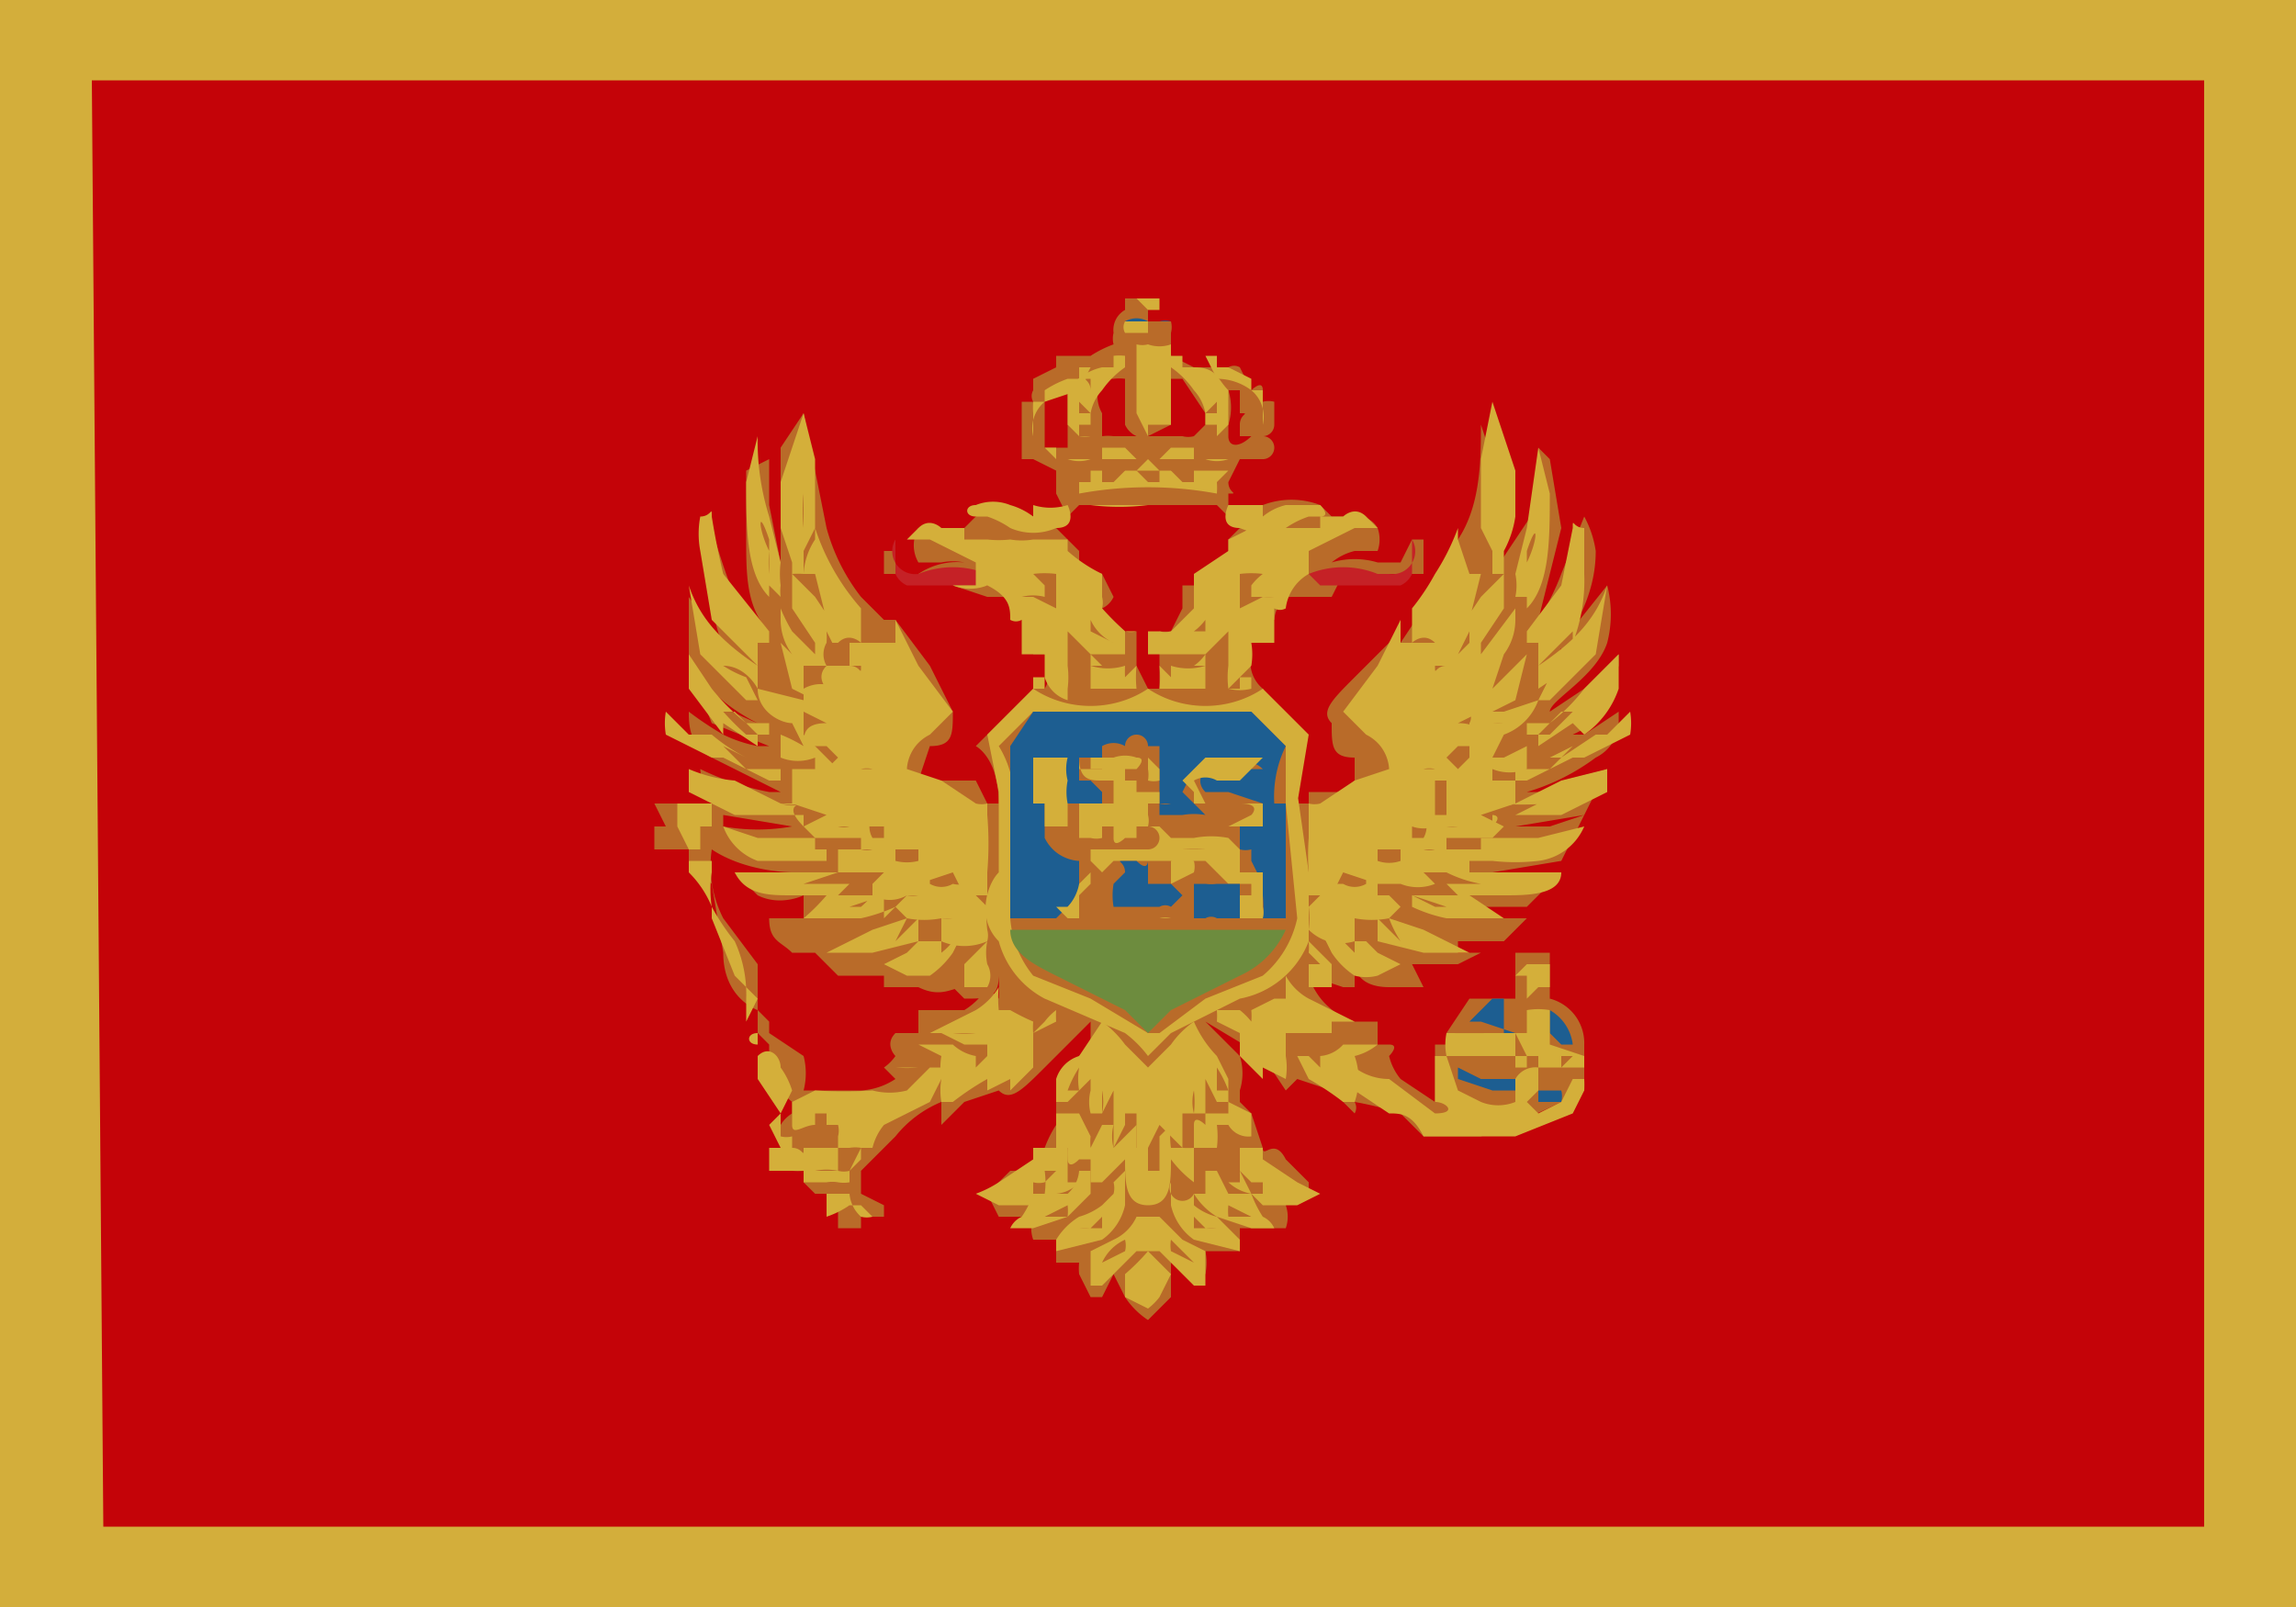 <svg xmlns='http://www.w3.org/2000/svg' width='20' height='14'><path fill='#d3ae3b' d='M0 0h20v14H0z'/><path d='M.8.7h18.4v12.6H.9zm0 0' fill='#c40308'/><path d='M13.3 6.9a1.9 1.9 0 00.6-.3c.2-.1.2-.3.2-.3v-.1l-.3.2h-.3c0 .1-.1.1 0 .1l.4-.2.2-.5v-.1l-.3.3-.3.2c-.1 0-.2 0 0 0 0-.1.4-.3.5-.6a1 1 0 000-.5l-.4.5v.2h-.1c.2-.3.4-.6.4-1a.9.9 0 00-.1-.3l-.2.5a2.2 2.2 0 01-.2.4s-.1.1 0 0l.2-.8-.1-.6-.1-.1v.5L13 5c.1-.3.2-.7 0-1l-.1-.3c0 .3 0 .7-.2 1l-.3.6-.2.3v-.1l-.4.4c-.2.2-.3.3-.2.4 0 .2 0 .3.2.3v.2l-.1.1h-.3V7h-.1v-.5L11 6a.3.3 0 01-.1-.3c.1 0 0 0 0 0a.6.6 0 010-.2v-.1h.2a.3.3 0 01.1-.2h.4l.1-.2h.7v-.3h-.1l-.1.2H12a.7.7 0 00-.4 0 .5.5 0 01.2-.1h.2a.3.3 0 000-.2.2.2 0 00-.2-.1h-.2l-.1-.1a.7.7 0 00-.5 0h-.2a.7.7 0 01-.1 0v-.1c.1 0 0 0 0-.1.1 0 0 0 0 0l.1-.2h.2a.1.1 0 000-.2.1.1 0 00.1-.1v-.2a.2.2 0 00-.1 0v-.1c0-.1-.1 0-.1 0l-.1-.2a.1.1 0 00-.1 0h-.3l-.2-.1v-.2a.2.2 0 000-.1H10v-.2h-.2v.1a.2.2 0 00-.1.2.2.2 0 000 .1 1 1 0 00-.2.1h-.2-.1v.1l-.2.1H9v.1a.1.1 0 000 .1h-.1V4H9l.2.1v.2l.1.2a.8.8 0 01-.1 0H9a.7.7 0 00-.5 0l-.1.1h-.2H8a.3.3 0 000 .3c0 .1 0 0 0 0h.2a.5.5 0 01.2 0A.6.6 0 008 5h-.2v-.2h-.1V5h.6v.1l.3.1h.2a.3.3 0 010 .2H9a.8.8 0 010 .3h.1a.3.3 0 010 .3H9l-.5.5s.2.1.2.5h-.1l-.1-.2h-.3H8l.1-.3c.2 0 .2-.1.2-.3l-.2-.4-.3-.4h-.1l-.2-.2a1.7 1.7 0 01-.3-.6l-.2-1-.2.3v1c.1 0 0 0 0 0l-.1-.5V4l-.2.1v.6c0 .3 0 .6.2.8 0 .1 0 0 0 0a2.2 2.2 0 01-.3-.3 6 6 0 01-.2-.6.8.8 0 000 .3c0 .4 0 .7.3 1l-.1-.2a2.9 2.9 0 01-.4-.5v.5c.1.3.4.5.6.6a2.7 2.7 0 01-.4-.2L6 5.7v.1l.2.5.5.2h-.1a1.2 1.2 0 01-.3-.1 2.8 2.8 0 01-.3-.2c0 .1 0 .3.2.4l.6.3c.1 0 0 0 0 0h-.1a2.4 2.4 0 01-.6-.2s0-.1 0 0a.6.6 0 00.2.4l.6.1a1.7 1.7 0 01-.6 0V7H6V7H5.7l.1.2h-.1v.2H6v.1l.2.2.1.6c0 .4.3.5.3.5V9l.1.1v.2a.6.6 0 00.2.3v.1a.3.3 0 00-.1.1V10.1l.1.1a.5.5 0 00.1 0v.1l.1.1h.2V10.7H7.5v-.1h.2v-.1l-.2-.1v-.2l.1-.1.1-.1.1-.1a1 1 0 01.4-.3v.2l.2-.2.3-.1c.1.1.2 0 .4-.2l.4-.4v.2l-.2.2a.5.5 0 00-.1.3v.2a1 1 0 00-.1.2c-.1.2-.2.2-.3.2l-.2.2.1.2H9a.3.3 0 000 .2h.2v.2H9.4a.5.5 0 000 .1l.1.2h.1l.1-.2.1.2a.7.7 0 00.2.2l.2-.2V11l.2.1s0 .1 0 0a.3.3 0 00.1 0 .5.5 0 000-.2H10.8v-.2h.4a.3.3 0 000-.2s-.1 0 0 0l.2-.1v-.1l-.2-.2c-.1-.2-.2 0-.2-.1l-.1-.3-.1-.1v-.1a.5.5 0 000-.3l-.2-.2-.1-.1.5.3.2.3.1-.1.3.1.2.2a.1.1 0 000-.1 2.9 2.9 0 01.4.1l.2.2h.5a7.7 7.7 0 00.9-.4.5.5 0 000-.1v-.1-.1-.1a.4.4 0 00-.3-.4v-.2-.2h-.2c0-.1 0 0 0 0h-.1V8.7h-.4l-.2.3v.1h-.1v.5l-.3-.2a.5.5 0 01-.1-.2s.1-.1 0-.1H12V9v-.1h-.2a.6.6 0 01-.4-.4l.3.1h.1v-.2c-.1 0-.1 0 0 0 0 0 0 .2.3.2h.3l-.1-.2h.4l.2-.1h-.2v-.1h.4l.2-.2H13l-.1-.1h.4l.3-.3H13l.6-.1.2-.4-.3.1h-.3l.6-.1.2-.4c0-.1 0 0 0 0a2.4 2.4 0 01-.6.2h-.2zm-7 .4H6h.1zm2.3 1.3a.6.6 0 01-.2.2H8V9h-.2c-.1.1 0 .2 0 .2a.4.4 0 01-.1.1l.1.1a.6.6 0 01-.3.1H7a.6.6 0 000-.3L6.7 9v-.1l-.1-.1v-.1-.3L6.3 8a1 1 0 01-.1-.6c.3.2.7.2.7.2h-.5l.2.2c.2.1.4 0 .4 0V8h-.3c0 .2.1.2.2.3h.4-.2l.2.2h.4v.1H8c.2.1.3 0 .4 0 0-.1 0 0 0 0a.7.7 0 00-.1 0l.1.1c.2 0 .3 0 .3-.2a2 2 0 010 .2zm2.1-5.2h.1v.2c.1 0 0 0 0 .1v.1h.1c-.1.1-.2.1-.2 0v-.1a.5.5 0 000-.3zm-.5.3v-.2-.2h.1l.2.3v.1l-.1.1a.2.2 0 01-.1 0H10zm-.5-.4a.4.4 0 01.1 0v.4a.2.2 0 00.1.1h-.2a.4.4 0 00-.1 0v-.2a.3.3 0 010-.3zm-.4.6h-.2v-.2-.1-.1l.2-.1v.4zm1.4 1h-.2.1l-.2.2h-.1v.2l-.1.2a.6.6 0 01-.1 0V6H10l-.1-.2v-.1-.2a.5.5 0 01-.1 0 2.5 2.5 0 01-.2-.2.2.2 0 00.1-.1L9.6 5a.9.9 0 01-.2-.1v-.1l-.2-.2.2-.2h1.2l.2.2-.1.1zm0 0' fill='#b96b29'/><path d='M11.3 7l.1-.6L11 6c-.3.2-.7.2-1 0-.3.2-.7.2-1 0l-.4.4.1.5v.7c-.1.1-.2.4 0 .6a.8.8 0 00.4.5l.7.3a1 1 0 01.2.2l.2-.2.6-.3a.8.8 0 00.6-.5v-.6l-.1-.7zm0 0' fill='#d4af3a'/><path d='M11.2 7v-.5l-.3-.3H9l-.3.3s.2.3.1.6V8a.9.9 0 00.2.5l.5.2.5.3h.1l.4-.3.5-.2a.9.9 0 00.3-.5l-.1-1zm0 0' fill='#b96b29'/><path d='M11.1 7a1 1 0 01.1-.5l-.3-.3H9l-.2.3V8h.4l.2-.2v-.2-.1s-.2 0-.3-.2V7H9v-.2-.2h.2V7h.4v-.1l-.1-.1h-.1v-.1s0-.1 0 0c0 0 .1 0 0 0v-.1h.2v-.1a.2.2 0 01.2 0 .1.1 0 01.2 0h.1v.2s.1 0 0 0V7h.1V7a.2.2 0 01-.1 0v.1h.2a.6.6 0 01.2 0H10.8h-.3l-.2-.2.1-.2h.2a.5.5 0 01.2 0h.1c0-.1.1 0 .1 0h-.1a.6.6 0 01-.3 0h-.1s-.1.1 0 .2h.2l.3.1v.2h-.2v.2a.2.2 0 00.1 0v.1l.1.2v.1a1 1 0 010 .2h.2V7zm0 0' fill='#1d5e91'/><path d='M8.8 8.1c0 .2.2.3.4.4l.6.3.2.2.2-.2.6-.3a.8.8 0 00.4-.4zm0 0' fill='#6d8c3e'/><path d='M9 7h.1v.2h.2V7a.5.5 0 010-.2.4.4 0 010-.2H9V7c-.1 0-.1 0 0 0zm0-.2zm0-.1c0-.1 0 0 0 0zm.1-.1zm.1 0zm.2.7h.1c0-.1 0 0 0 0a.2.2 0 00.1 0c0 .1 0 .1 0 0h.1c0 .1.1 0 .1 0h.1v-.1h.1a.2.2 0 000-.1V7h.1v-.1h-.2v-.1h-.1v-.1h.1s.1-.1 0-.1a.3.3 0 00-.2 0h-.2v.1h.1v.1h.1V7h-.2l-.1.2H9.7s.1 0 0 0v.1h-.1V7h-.2v.2zm0 0' fill='#d4af3a'/><path d='M9.9 6.5c.1 0 0 0 0 0zm.1.1h0c-.1 0 0 0 0 0zm0 0v.1a.3.3 0 010 .1.2.2 0 00.1 0v-.1zm-.4.2c-.1 0-.2 0-.2-.2v.1h.2zM9.3 8h.1v-.2l.1-.1v-.1c0-.1 0 0 0 0l-.1.1a.4.4 0 01-.1.2h-.1zM9 8zm0 0M9.2 8zm.8 0zm0 0zm0 0M10.4 7.6a.2.2 0 000-.1.3.3 0 00-.2 0V8H10c-.1 0 0 0 0 0h.1a.2.2 0 01.1 0v-.1c0-.1 0 0 0 0v-.1-.1zm0 0' fill='#d4af3a'/><path d='M10.1 7.2H10a.1.1 0 010 .2h-.1-.1-.4.1v.1l.1.1.1-.1H10.5v-.1h-.2a1.5 1.5 0 01.2 0 .2.2 0 000 .1l.2.2h.2v.1h-.1V8c-.1 0 0 0 0 0h.2a.2.2 0 000-.1v-.2-.1h-.2v-.2l-.1-.1a.8.8 0 00-.3 0h-.2zm0 0M10.5 8h.1zm.2 0zm-2 0h2.5-2.4zm1.7-1h.4c.2 0 .1.1.1.1l-.2.1h.3V7h-.5l-.1-.2a.2.2 0 01.2 0h.2l.2-.2h-.1-.2-.2l-.2.2.1.1zm0 0' fill='#d4af3a'/><path d='M9.8 6.6zm1 0h-.2.2c0 .1 0 0 0 0zm0 0' fill='#b96b29'/><path d='M10.2 7.7H10v-.2H10s0 .1-.1 0h-.1c-.1 0 0 0 0 .1l-.1.1a.6.6 0 000 .2h.4a.1.1 0 01.1 0l.1-.1zm.6 0h-.1-.1a.4.4 0 01-.1 0h-.1V8h.1a.1.1 0 01.1 0h.2v-.2zm0 0' fill='#1d5e91'/><path d='M9.3 9.6l.2-.2v.1a.4.4 0 000 .2s0 .1 0 0h.1l.1-.2v.5l.1-.2v-.1h.1v.3h.1l.1-.2v-.1.1l.2.2v-.2-.2.1h.2c0 .1 0 0 0 0v-.3l.1.2h.1v-.2l-.1-.2a1 1 0 01-.2-.3.8.8 0 00-.2.2l-.2.2-.2-.2a.9.9 0 00-.2-.2l-.2.3a.3.3 0 00-.2.2v.2zm0 0' fill='#d4af3a'/><path d='M9.3 10a.8.8 0 000 .1s0 .1.1 0h.1v.2h.1l.2-.2c0 .2 0 .4.2.4s.2-.2.2-.4a1 1 0 00.2.2V10h.2c0 .1 0 0 0 0a.8.8 0 000-.2h.1a.2.2 0 00.2.1v-.2l-.2-.1v.1h-.1-.1v.1s-.1-.1-.1 0v.2a1 1 0 01-.1 0h-.1a.7.7 0 010-.2l-.1.1v.3H10c-.1 0 0 0 0 0V10h-.1v-.2l-.1.1-.1.1V10a.4.4 0 010-.2h-.1l-.1.2a.5.5 0 010-.1l-.1-.2-.1.1.1-.1h-.2v.3zm.8 1l-.1-.1a1.9 1.9 0 01-.2.2v.2l.2.1a.5.5 0 00.1-.1l.1-.2-.1-.1zm0 0' fill='#d4af3a'/><path d='M10 11.1v0-.1.1zm0 0' fill='#b96b29'/><path d='M10 4.4a2 2 0 01-.5 0h-.1 1.2-.6zm.6-.1a.7.7 0 000-.1l.1-.1H10h-.7.2v.1h-.1v.1a3.3 3.3 0 011.2 0zm0 0M10.4 4.3h-.8.8zM10 2.7h.1v-.1h-.2zm.2.2H10v-.1h-.2a.1.1 0 000 .1h.4zm0 0' fill='#d4af3a'/><path d='M10 3h.2-.4.2zm0-.2h.2a.2.2 0 00-.1 0zm0 0a.2.2 0 00-.2 0h.1zm0 0' fill='#1d5e91'/><path d='M10.1 4h-.2v.1l.1.1h.1V4zm0 0' fill='#b96b29'/><path d='M10 4l-.1.1h.2zm0-.3v0zm0 .2zm0 0M10 3.8v-.1h.2V3a.3.3 0 01-.2 0 .2.2 0 01-.1 0v.6zm0 0' fill='#d4af3a'/><path d='M10 3.6v-.1zm0-.2v-.1zm0-.2zm0 0' fill='#b96b29'/><path d='M10 3.5zm0-.1zm0-.2zm0 0' fill='#d4af3a'/><path d='M10 9.8v-.2.2zm0 0' fill='#b96b29'/><path d='M9 10.5l.2-.1a.3.3 0 00.2-.1h-.1V10 10H9v.1l-.3.2a1 1 0 01-.2.1l.2.1h.3zm0 0' fill='#d4af3a'/><path d='M9.6 10.4h-.1v-.2h-.1a.3.3 0 01-.1.2H9a.8.8 0 01-.1.2.2.2 0 00-.1.1h.2l.3-.1.2-.2zm0 0' fill='#d4af3a'/><path d='M9.8 10.5V10.2l-.1.1a.2.2 0 010 .1l-.1.1a.6.6 0 01-.2.1.6.6 0 00-.2.2v.1l.4-.1a.5.5 0 00.2-.3zm0 0M10 10.9v-.3h-.1a.4.4 0 01-.2.2l-.2.1v.3h.1l.1-.1.2-.2zm0 0' fill='#d4af3a'/><path d='M9.3 9.5a1 1 0 01.1-.2.6.6 0 000 .2zm.3 0v.2a.5.5 0 000-.2zm.2.2v-.1.1zm-.6.5l-.1.1a.2.2 0 01-.1 0v.1h.1a.7.7 0 000-.2zm.2.3h-.1l-.2.1h.2a.5.5 0 000-.1zm.2.1l-.1.1a.6.6 0 01-.1 0h.2zm.2.2a.4.4 0 00-.2.2l.2-.1a.2.2 0 000-.1zm0 0' fill='#b96b29'/><path d='M8.6 5A.8.8 0 008 5 .4.4 0 018 5a.2.2 0 01-.2-.3V5a.2.2 0 00.1.1h.7c.1 0 .1 0 0 0zm0 0' fill='#c52126'/><path d='M8.1 9.3H8a1.1 1.1 0 01-.2 0H8.1zm0 0' fill='#d4af3a'/><path d='M8.7 9.2h-.1l-.1.1v-.1a.4.4 0 01-.2-.1H8 8l.2.1a.6.6 0 000 .2.6.6 0 000 .2h.1a2.4 2.4 0 01.3-.2zm0 0' fill='#d4af3a'/><path d='M9.2 8.8a.5.5 0 00-.1.1S9 9 9 9a.6.6 0 010-.1 2 2 0 01-.2-.1h-.1a1 1 0 010-.2.6.6 0 01-.2.2l-.4.2h.4a1 1 0 01-.2 0h-.1l.2.1h.2v.4s0 .1 0 0l.2-.1v-.1.2l.2-.2V9l.2-.1a.7.7 0 010-.1zM7.1 5l.1.4.1.1-.2-.3-.2-.2v.3l.2.3v.1l-.2-.2a1.4 1.4 0 01-.1-.2v.1a.5.5 0 00.1.3L7 6 7 5.8l-.2-.2.1.4.2.1h-.1L6.6 6c0 .2.2.3.3.3l.1.2H7a1.3 1.3 0 00-.2-.1v.2a.4.4 0 00.3 0v.1h-.2V7l.3.1c.1 0 .1 0 0 0l-.2.1.1.1h.4v.1h-.2v.2h.4l-.1.1v.1a.3.3 0 00.3 0h.1a.3.3 0 01-.1 0l-.1.1.1.1a.8.8 0 00.3 0h.1a.6.6 0 01-.1 0v.2a.5.5 0 00.4 0 .2.2 0 000-.1.8.8 0 010-.2l-.2-.2a.2.2 0 01-.1 0 .2.2 0 01-.2 0v-.2h-.1a.4.4 0 01-.2 0v-.2h-.1-.1a.2.2 0 010-.2h-.2v-.3L7 6.4v-.2-.1V6 6v-.2h.2a.2.2 0 010-.2h.1c.1-.1.2 0 .2 0v-.3a2 2 0 01-.4-.7v.1A.6.6 0 007 5zm0 0' fill='#d4af3a'/><path d='M8.6 7a.2.2 0 01-.1 0l-.3-.2-.3-.1s0-.2.2-.3l.2-.2-.3-.4-.2-.4v.2h-.2-.2v.2h.1c0 .1 0 0-.1 0h-.2c-.1.1 0 .2 0 .2h.1A.3.3 0 007 6v.2l.2.1c-.2 0-.2.1-.2.2h.2l.1.1-.1.1v.1h.2V7.2H7.7v.2H8v.3l.3-.1.1.2h.2v-.2a3 3 0 000-.5zM6.3 5.5l.3.3v-.2l-.1-.1-.1-.3v.3l.2.1h.1v-.1L6.3 5a6.5 6.5 0 01-.1-.5c0-.1 0 0-.1 0a.8.8 0 000 .3l.1.6zm.2.6h.1l-.1-.2a1 1 0 01-.2-.1c0-.1 0 0 0 0 .2 0 .3.2.3.2v-.2c-.3-.2-.5-.4-.6-.7l.1.6.4.4zm.9 1.6H7l.3-.1H6.4c.1.2.3.2.5.2h.4zM7 7.5h.2v-.1H7h-.2.3v-.1H7h-.4l-.3-.1a.5.5 0 00.3.3H7zm0-.3C6.8 7 7 7 7 7h-.2L6.6 7h-.2.4A.5.5 0 007 7a.3.3 0 01-.2 0l-.4-.2a1.3 1.3 0 01-.4-.1v.2l.4.2H7zm-.7-.6l.4.2h.1v-.1h-.3l-.2-.2.2.1H6.5a1.6 1.6 0 01-.3-.2H6l-.2-.2a.6.6 0 000 .2l.4.2zm0-.3l.3.2v-.1h-.1a2.3 2.3 0 01-.2-.2c-.1 0 0 0 0 0h.1l.2.2h.1v-.1h-.2a2 2 0 01-.3-.3L6 5.7V6l.3.4zm.6-1.4V5A.7.7 0 017 5v-.4a1.6 1.6 0 010-.3v.5l.1-.2V4L7 3.6l-.2.6v.4l.1.3zm-.2.5v-.1V5a1.1 1.1 0 010-.2c-.1-.2-.1-.4 0-.1v.4l.1.1a.4.4 0 010-.1.8.8 0 010-.2l-.1-.4a2.2 2.2 0 01-.1-.7l-.1.4c0 .4 0 .8.2 1zm1 2.6v-.2h-.1a.9.9 0 01-.1.1h-.1l.3-.1h-.1-.1-.3A1.7 1.7 0 017 8V8h.5a1.5 1.5 0 00.3-.1zm.3.2V8l-.2.2c-.1 0-.1 0 0 0l.1-.2-.3.1-.4.2h.4l.4-.1zm.5-.1h-.2v.1a.5.5 0 01-.1.1H8h.2v-.1H8l-.1.1-.2.1.2.1h.2a.8.8 0 00.2-.2l.1-.2zm0 .3h.1a.5.5 0 010-.2l-.2.2v.2h.2a.2.2 0 000-.2zm.1-3.8zm0 0M8.4 4.5h.2a.8.8 0 01.2.1.5.5 0 00.4 0c.2 0 .1-.2.1-.2a.5.5 0 01-.3 0v.1a.6.6 0 00-.2-.1.4.4 0 00-.3 0c-.1 0-.1.1 0 .1zm1.5 1a.2.2 0 01-.1 0 2.4 2.4 0 01-.2-.2.2.2 0 000-.1V5a1.3 1.3 0 01-.3-.2v-.1L9 4.7a.6.6 0 01-.2 0 .9.9 0 01-.2 0h-.2v-.1h-.2s-.1-.1-.2 0l-.1.1c0 .1 0 0 0 0h.2l.2.1.2.1v.2h-.3.1a.4.4 0 00.3 0c.2.1.2.2.2.3a.1.1 0 00.1 0v-.1.4h.2v.2a.3.3 0 00.2.2V6a.8.8 0 000-.2v-.3l.2.2h.3v-.2zm0 0' fill='#d4af3a'/><path d='M9.2 5.9H9V6h.2-.1v-.1zm.6 0a1 1 0 010-.1.5.5 0 01-.3 0h.1l-.1-.1V6h.4a1 1 0 010-.2zm0 0' fill='#d4af3a'/><path d='M9.5 5.5v-.1a.4.4 0 00.2.2l-.2-.1zm-.2.3v-.2.3zm-.3-1V5l.1.1v.1a.4.4 0 00-.2 0H9l.2.1V5A.8.8 0 009 5zm-1 3zm.4.1l-.1.1zM7 5.8v-.1zM7 6h-.1zm0 .3h-.1zm0 .3zm0 .3h.1zm.4.3a.2.2 0 01-.1 0h-.1.2zm.2.2a.2.2 0 01-.1 0h.1zm.2.2zm-.4-2.2c0 .1 0 0 0 0v-.1zm-.1.3l-.1-.2a.7.7 0 010 .1zm.1.5h-.1.1zm-.1-.3h.1-.1zm.3-.2zm-.2.8zm0 .2h.2a.2.2 0 00-.1 0zm.4.2h-.1.1zm.2.2h-.1zm.3.2c-.1 0 0 0 0 0zm0 0' fill='#b96b29'/><path d='M9.2 4.2h.2-.1zm0 0' fill='#d4af3a'/><path d='M9.8 4.1l-.1.1h-.1V4h.2zm0 0' fill='#b96b29'/><path d='M9.7 4.1h-.1.1zm-.3-.3a.3.3 0 00.1 0zm.1 0V4zm-.1 0V4zm0 .2h-.1-.1.1a.3.3 0 00.2 0zm-.2 0v-.1H9h.1zM9 3.7V4zM9 4zm0-.2a.3.3 0 01.1-.3l.3-.1.1-.2h-.1v.1h-.1a.9.9 0 00-.2.1v.1H9a.6.6 0 000 .1V3.8s.1 0 0 0zm0 0' fill='#d4af3a'/><path d='M9.3 3.2zm-.2.2c-.1 0-.1 0 0 0zm-.2.2zm.9-.5a.4.4 0 00-.1 0v.1h-.1a.5.5 0 00-.3.2v.3l.1.1v-.1h.1v-.1a.4.4 0 01.1-.2.8.8 0 01.2-.2V3zm0 0M9.7 3.2zm.2.7zm0 0M10 4h-.1l-.1-.1h-.1-.1V4h.3zm0 0M9.6 3.9zm0 0' fill='#d4af3a'/><path d='M9.5 3.6h-.1v-.1zm0-.3c-.1 0 0 0 0 .1v-.1zm0 0' fill='#b96b29'/><path d='M9.4 3.5zm.1-.2zm-1.3 6h-.1l-.2.2a.6.6 0 01-.3 0 4.2 4.2 0 01-.5 0l-.2.1v.2c0 .1.1 0 .2 0v-.1h.3a.4.4 0 00-.2 0v.1h.1a.2.2 0 010 .1v.1h.1a.3.3 0 01.1 0h.1a.5.5 0 01.1-.2l.2-.1.2-.1.1-.2zm-2-2.1V7H6L6 7h-.1v.2c0 .1 0 0 0 0l.1.2h.1v-.2zm.7 2.8v-.1a.2.2 0 01-.1 0v-.2l-.1.1.1.2zm0 0H7zm0 0' fill='#d4af3a'/><path d='M7 10.2h.1a.5.5 0 01.2 0V10H7c0 .1 0 0-.1 0h-.2v.2H7zm.4 0a.2.2 0 01-.1 0H7v.1h.2a.3.3 0 01.1 0 .3.3 0 00.1 0zm0 0l.1-.2v.1zm0-.3h-.1zM7 10s0 .1 0 0zm0 0v-.2.1zm-.5-1.1v-.2a1.1 1.1 0 00-.1-.5 2 2 0 01-.2-.3 1 1 0 010-.3v-.1H6v.1a.9.9 0 01.2.3V8l.2.5.2.2zm.1.3v.2l.2.3.1-.2a.7.7 0 00-.1-.2c0-.1-.1-.2-.2-.1zm0-.2c-.1 0-.1.1 0 .1zm1 1.6a.2.2 0 01-.1 0 .3.3 0 01-.1-.2h-.2V10.6a.8.8 0 00.2-.1h.1c.1 0 0 0 0 0zm0 0M7.5 10.6zm0 0' fill='#d4af3a'/><path d='M13.6 9.5h-.2v.1h.2a.2.2 0 000-.1zm.1-.4a.4.4 0 00-.2-.3V9c-.1 0-.1 0 0 0l.1.1h.1zm-.6-.1v-.3H13l-.2.2h.1l.3.1zm-.4.3v.1l.3.1h.2v-.1h-.3zm0 0' fill='#1d5e91'/><path d='M12.7 9.2h.5v.1h.1v-.1h.1v.1H13.8v-.1l-.3-.1v-.3a.6.6 0 00-.2 0V9H13a38.4 38.4 0 01-.4 0 .5.5 0 000 .2zm0 0' fill='#d4af3a'/><path d='M13.8 9.4h-.1l-.1.2-.2.1-.1-.1.1-.1v-.2a.2.2 0 00-.2.1v.2a.4.4 0 01-.3 0l-.2-.1-.1-.3h-.1v.4c.1 0 .2.1 0 .1l-.4-.3a.5.5 0 01-.3-.1v.2l.3.2c.1 0 .2 0 .3.2h.8l.5-.2.1-.2zm-.6-.9h.1v.2c.1 0 0 0 0 0l.1-.1h.1v-.2h-.2l-.1.1zm.2.7s0 .1 0 0zm.3.2v-.1zm-1.1-.2V9zm0 0' fill='#d4af3a'/><path d='M12.9 9l-.1.1c-.1 0 0 0 0 0zm.2.1H13c-.1 0 0 0 0 0zm.6.1l-.1.1v-.1zm-.4 0h-.1V9zm0-.2h-.1.1zm0-.2v0zm0 0' fill='#b96b29'/><path d='M12.8 9v.1zm.2.1zm.6.1zm-.4 0zm0-.2zm.1-.2zM11 10.5l-.1-.1a.4.4 0 01-.2-.1h.1V10 10h.2v.1l.3.2.2.1-.2.1h-.3zm0 0' fill='#d4af3a'/><path d='M10.4 10.4h.1v-.2h.1l.1.2h.2a1 1 0 00.1.2.2.2 0 01.1.1h-.2l-.3-.1a.6.6 0 01-.2-.2zm0 0' fill='#d4af3a'/><path d='M10.2 10.5V10.2v.1a.1.1 0 00.2.1v.1a.5.5 0 00.2.1l.2.2v.1l-.4-.1a.5.5 0 01-.2-.3zm0 0M10 10.9v-.3h.1l.2.2.2.1v.3h-.1l-.1-.1-.2-.2zm0 0' fill='#d4af3a'/><path d='M10.7 9.5a1 1 0 00-.1-.2v.2zm-.3 0a.9.9 0 010 .2.4.4 0 010-.2zm-.2.2v-.1.1zm.6.5l.1.1h.1v.1h-.1zm-.2.3h.1l.2.1h-.2a.5.5 0 010-.1zm-.2.1l.1.1a.5.5 0 00.1 0h-.2zm-.2.2l.2.2-.2-.1a.3.3 0 010-.1zm0 0' fill='#b96b29'/><path d='M11.4 5a.8.8 0 01.6 0h.1a.2.2 0 00.2-.3V5a.2.2 0 01-.1.1h-.7c-.1 0-.1 0 0 0zm0 0' fill='#c52126'/><path d='M11.9 9.3H12.3 12h-.1zm0 0M11.3 9.2h.1l.1.1v-.1a.3.3 0 00.2-.1H12a.5.5 0 01-.2.1.6.6 0 010 .4h-.1a2.7 2.7 0 00-.3-.2zm0 0' fill='#d4af3a'/><path d='M10.8 8.8a.6.6 0 01.1.1s.1 0 0 0a.6.6 0 000-.1l.2-.1h.1v-.2a.5.5 0 00.2.2l.4.2h-.4s-.1 0 0 0h.2c.1 0 .2 0 0 0V9H11.2v.2a.6.6 0 010 .2s0 .1 0 0l-.2-.1v-.1.2l-.2-.2V9l-.2-.1a.7.7 0 000-.1zM12.9 5l-.1.4-.1.1.2-.3.2-.2v.3l-.2.3v.1l.3-.4v.1a.5.5 0 01-.1.3L13 6l.1-.1.2-.2-.1.4-.2.1h.1l.3-.1a.5.5 0 01-.3.3l-.1.2h.1l.2-.1v.2a.4.4 0 01-.3 0v.1h.2V7l-.3.1c-.1 0-.1 0 0 0l.2.1-.1.1h-.4v.1h.2v.2h-.3-.2.1l.1.1a.4.4 0 01-.3 0H12v.1h.1l.1.1-.1.1a.8.8 0 01-.3 0h-.1.1v.2a.4.4 0 01-.4-.1.8.8 0 000-.2l.2-.2h.1a.2.2 0 00.2 0v-.2h.1a.3.3 0 00.2 0v-.2h.2a.2.2 0 000-.2h.2v-.3l.2-.2v-.2-.1a.1.1 0 000-.1V6v-.2h-.2v-.2h-.1c-.1-.1-.2 0-.2 0v-.3a2 2 0 00.2-.3 2 2 0 00.2-.4v.1l.1.3zm0 0' fill='#d4af3a'/><path d='M11.4 7a.2.2 0 00.1 0l.3-.2.3-.1s0-.2-.2-.3l-.2-.2.3-.4.2-.4v.2h.4v.2h-.1c0 .1 0 0 .1 0h.2V6h-.1a.3.3 0 01.2 0v.2l-.2.1c.2 0 .2.1.2.2h-.2l-.1.1.1.1v.1h-.2V7.2a.3.3 0 01-.2 0h-.1.1v.2H12v.3l-.3-.1-.1.2h-.2a3 3 0 010-.2 2 2 0 010-.3V7zm2.3-1.5l-.3.3v-.2l.1-.1.1-.3v.3l-.2.1h-.1v-.1l.3-.4.1-.5c0-.1 0 0 .1 0V5a1.5 1.5 0 01-.1.6zm-.2.6h-.1l.1-.2a1 1 0 00.2-.1c0-.1 0 0 0 0l-.3.2v-.2c.3-.2.5-.4.6-.7l-.1.6-.4.4zm-.9 1.6h.3a1.1 1.1 0 01-.3-.1H13.6c0 .2-.3.2-.5.2h-.4zm.4-.2h-.2v-.1h.4-.3v-.1h.5l.4-.1a.5.5 0 01-.4.3 1.8 1.8 0 01-.4 0zm0-.3c.1-.1 0-.1 0-.1h.2l.2-.1h.1a3.4 3.4 0 01-.5 0 .3.3 0 00.2 0l.4-.2.4-.1v.2l-.4.2H13zm.7-.6l-.4.2h-.1v-.1h.3l.2-.2-.2.1h-.3H13.6l.3-.2h.1l.2-.2a.6.6 0 010 .2l-.4.2zm0-.3l-.3.2v-.1h.1l.2-.2c.1 0 0 0 0 0h-.1l-.2.2h-.1v-.1h.2a1.6 1.6 0 00.3-.3l.3-.3V6a.8.8 0 01-.3.4zm-.6-1.4V5H13v-.4-.3.5l-.1-.2V4l.1-.5.2.6v.4a.9.9 0 01-.1.3zm.2.5v-.2-.1-.2c.1-.2.1-.4 0-.1v.4h-.1a.5.5 0 000-.2l.1-.4.1-.7.1.4c0 .4 0 .8-.2 1zm-1 2.6v-.2l.2.1h.1l-.3-.1h.5l.3.2V8h-.5a1.3 1.3 0 01-.3-.1zm-.3.2V8l.2.2c.1 0 .1 0 0 0a1 1 0 01-.1-.2l.3.1.4.2h-.4l-.4-.1zm-.5-.1a.5.5 0 00.2 0v.1l.1.1h.1a.5.5 0 01-.1 0v-.1h.1l.1.1.2.1-.2.1a.4.4 0 01-.2 0 .7.7 0 01-.2-.2l-.1-.2zm0 .3l-.1-.1a.6.6 0 000-.1l.2.2v.2h-.2v-.2zm-.1-3.8zm0 0M11.6 4.5h-.2a.8.8 0 00-.2.1.5.5 0 01-.4 0c-.2 0-.1-.2-.1-.2h.3v.1a.5.5 0 01.2-.1h.3s.1.1 0 .1zm-1.5 1a.2.2 0 00.1 0l.2-.2v-.1V5l.3-.2v-.1l.2-.1H11.5v-.1h.2s.1-.1.2 0l.1.1c0 .1 0 0 0 0h-.2l-.2.1-.2.1v.2H11.4a.4.4 0 00-.2.3.1.1 0 01-.1 0v-.1.4h-.2a.6.6 0 010 .2l-.2.2V6a.8.8 0 010-.2v-.3l-.2.2H10v-.2zm0 0' fill='#d4af3a'/><path d='M10.8 5.9h.1V6a.4.4 0 01-.2 0h.1v-.1zm-.6 0v-.1a.5.5 0 00.3 0h-.2.1a.4.4 0 00.1-.1V6h-.4a1 1 0 000-.2zm0 0' fill='#d4af3a'/><path d='M10.5 5.5v-.1a.5.5 0 01-.1.1h-.1.2zm.2.3v-.2.3zm.3-1V5a.5.5 0 00-.1.1v.1h.2a.7.7 0 01-.1 0l-.2.1V5A.8.8 0 0111 5zm1 3zm-.4.1l.1.1zM13 5.8v-.1zm0 .2h.1zm0 .3a.7.7 0 00.1 0zm0 .3zm0 .3h-.1zm-.4.3a.4.4 0 00.1 0h.1-.2zm-.2.2a.2.2 0 00.1 0h-.1zm-.3.2h.1zm.5-2.2c0 .1 0 0 0 0v-.1zm.1.3l.1-.2v.1zm-.1.5h0zm.1-.3h-.1.1zm-.3-.2zm.2.8zm0 .2h-.2a.2.2 0 01.1 0zm-.4.2h0zm-.2.2h.1zm-.3.2zm0 0' fill='#b96b29'/><path d='M10.6 4.2h.1zm0 0' fill='#d4af3a'/><path d='M10.2 4.1l.1.1h.1V4h-.2zm0 0' fill='#b96b29'/><path d='M10.3 4.1h.1-.1zm.2-.3zm0 0V4zm.1 0V4zm0 .2h.1a.3.3 0 01-.2 0zm.2 0v-.1h0zm.2-.2V4zm0 .1zm0-.2a.3.3 0 00-.1-.3.5.5 0 00-.3-.1l-.1-.2h.1v.1h.1l.2.1v.1h.1v.4s-.1 0 0 0zm0 0' fill='#d4af3a'/><path d='M10.7 3.2zm.2.2c.1 0 .1 0 0 0zm.1.2h.1zm-.8-.5h.1v.1h.1c.2 0 .2.1.3.2v.3l-.1.1v-.1h-.1v-.1a.4.4 0 00-.1-.2.8.8 0 00-.2-.2V3zm0 0M10.3 3.2zm-.2.7zm0 0M10 4h.1c.1 0 0 0 0 0l.1-.1h.2V4H10zm0 0M10.4 3.9zm0 0' fill='#d4af3a'/><path d='M10.5 3.6h.1v-.1zm0-.3v0zm0 0' fill='#b96b29'/><path d='M10.6 3.5zm-.1-.2zm0 0' fill='#d4af3a'/></svg>